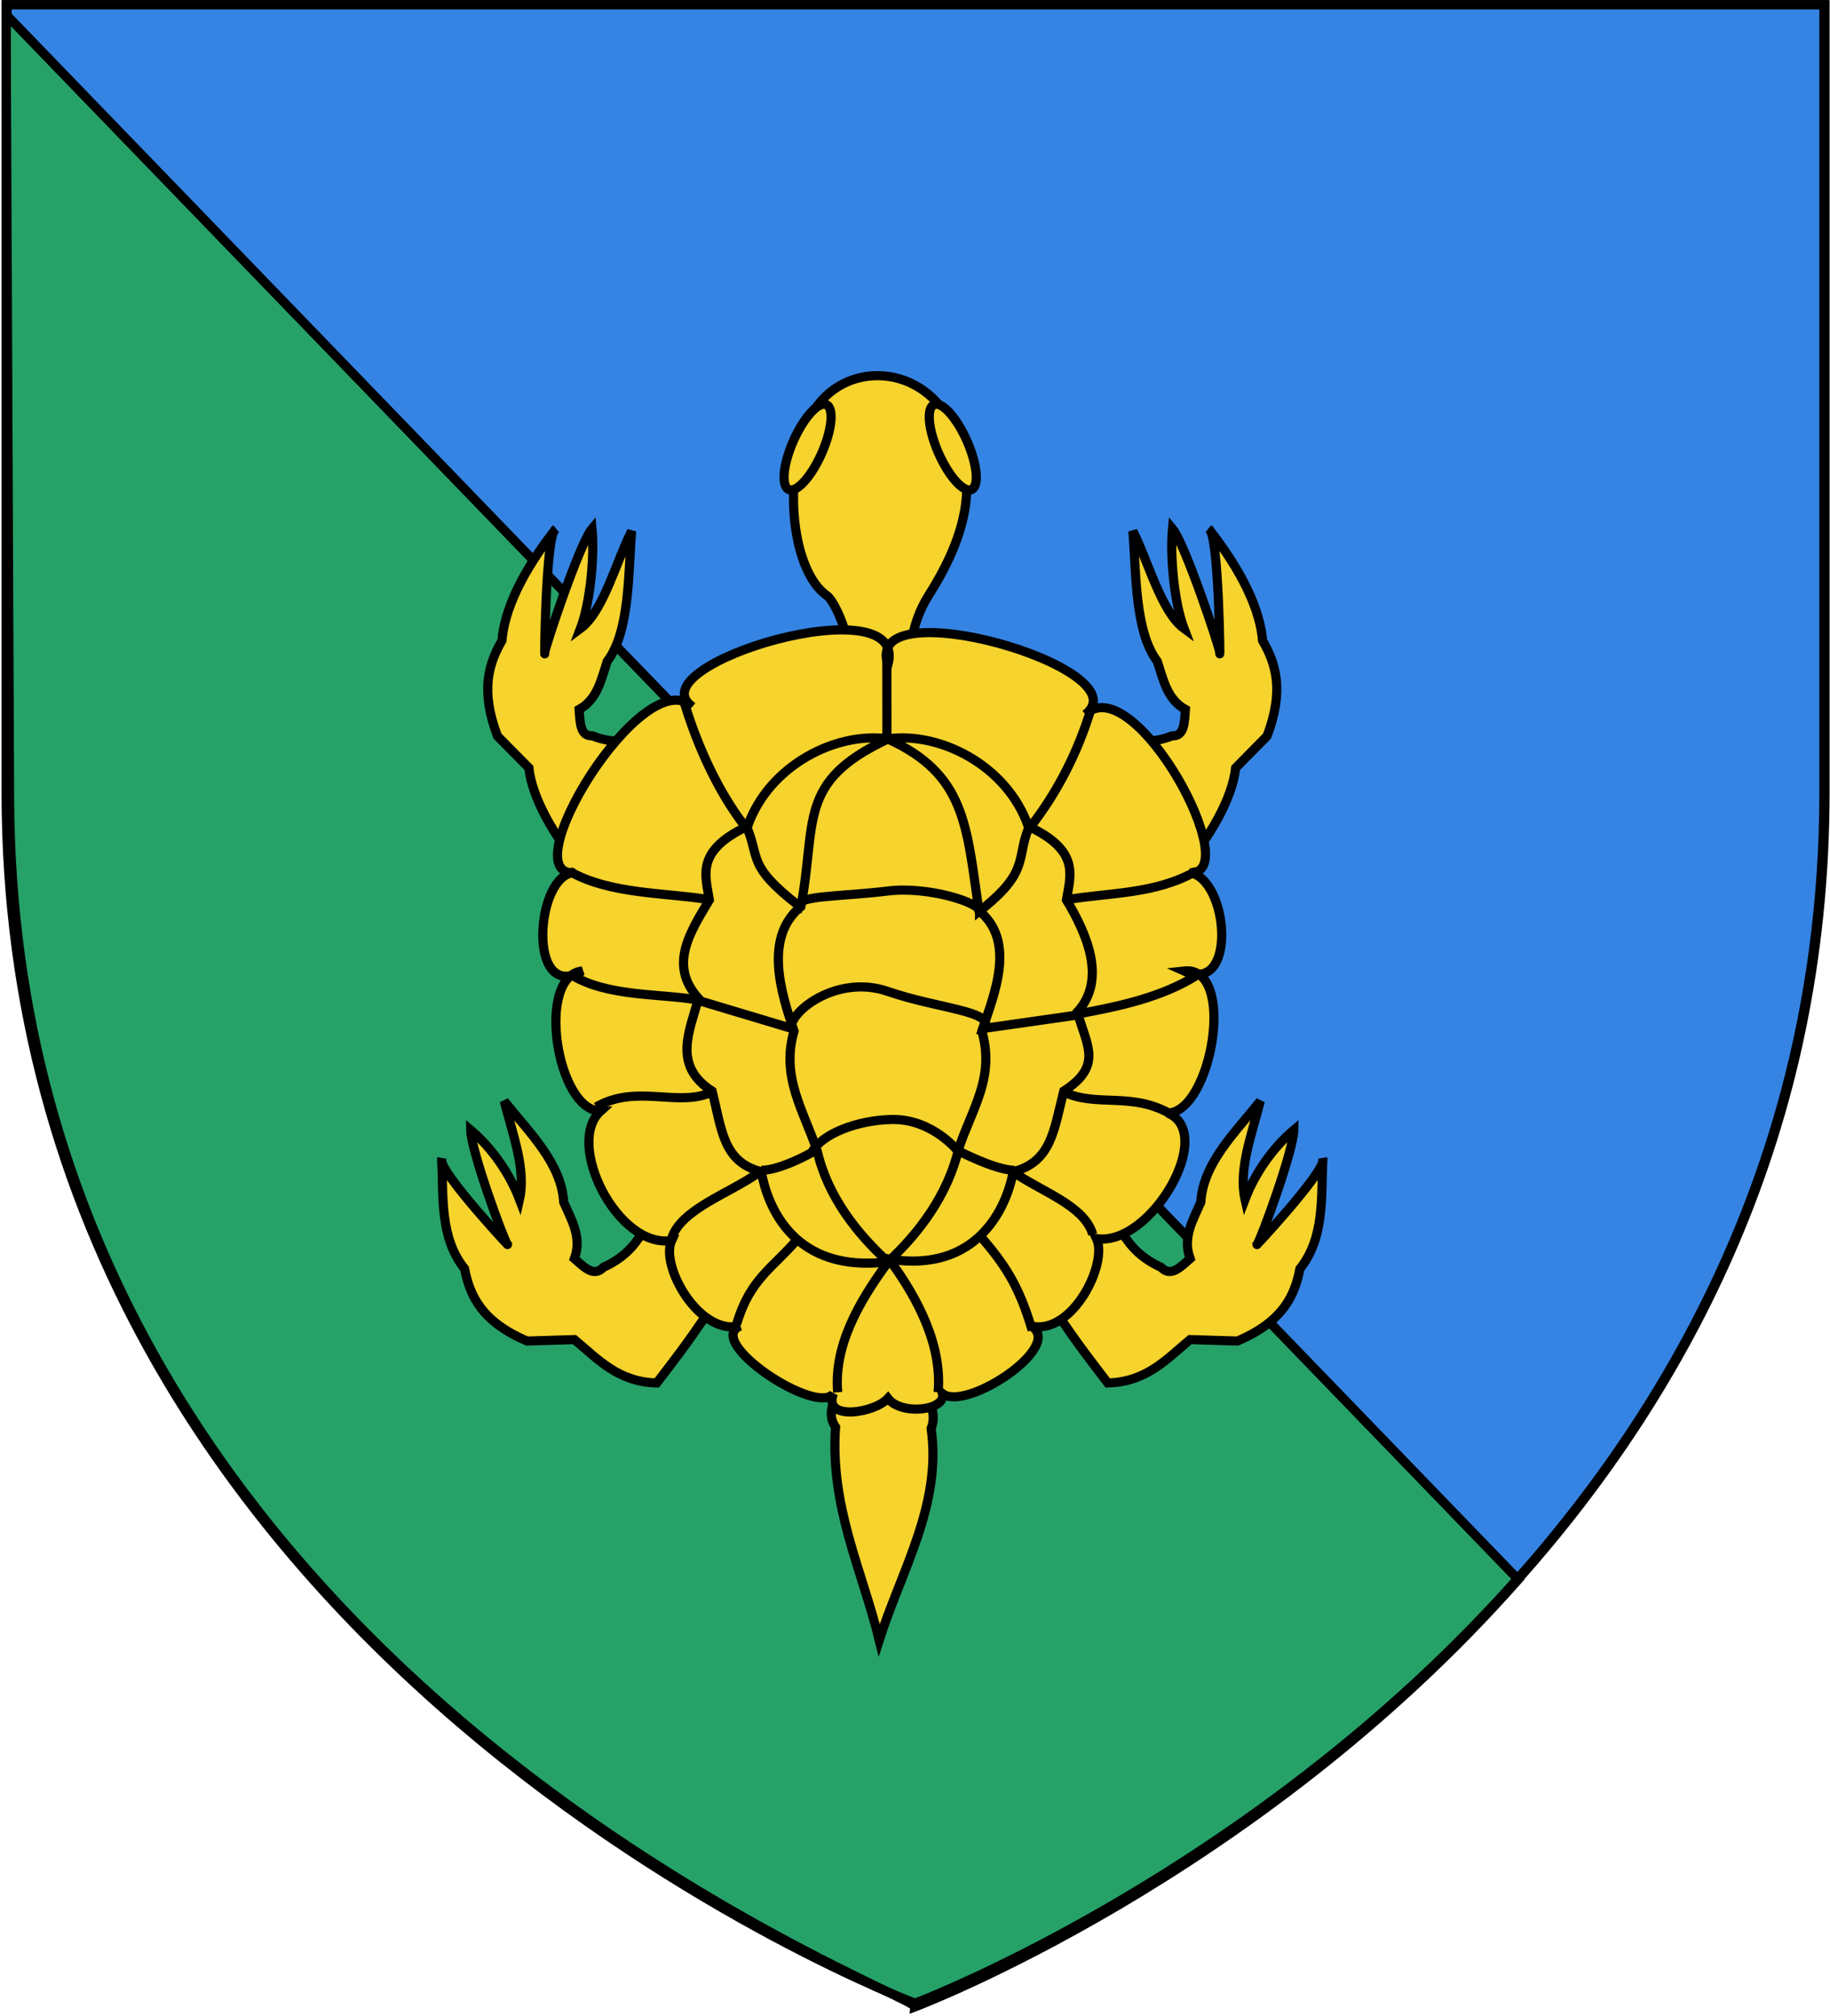 <svg xmlns="http://www.w3.org/2000/svg" width="601" height="662" fill="none" viewBox="0 0 601 662"><path fill="#26a269" fill-rule="evenodd" stroke="#000" stroke-width="3" d="M498.639 518.736C411.822 617.153 300.5 659.074 300.5 659.074c.574-4.595-296.055-111.153-297.351-396.601C2 9.471 2 4.772 2 4.772z" clip-rule="evenodd"/><path fill="#3584e4" fill-rule="evenodd" stroke="#000" stroke-width="3" d="M599.364 1.53v258.553c0 111.327-45.403 196.318-100.793 258.584L2.364 5.146V1.531z" clip-rule="evenodd"/><path fill="#f6d32d" fill-rule="evenodd" d="M279.339 451.162c-4.701 6.267-8.481 12.402-4.933 17.49-1.844 26.16 8.694 47.012 14.351 69.957 7.261-22.853 20.616-44.488 17.041-69.509 2.439-5.979-2.145-11.958-5.382-17.938" clip-rule="evenodd"/><path stroke="#000" stroke-width="3" d="M279.339 451.162c-4.701 6.267-8.481 12.402-4.933 17.49-1.844 26.16 8.694 47.012 14.351 69.957 7.261-22.853 20.616-44.488 17.041-69.509 2.439-5.979-2.145-11.958-5.382-17.938"/><path fill="#f6d32d" fill-rule="evenodd" d="m245.25 420.942-12.023 9.019c-7.72 11.627-12.356 17.407-17.532 24.21-12.759-.314-19.386-7.892-27.05-14.241l-15.528.475c-14.942-6.378-18.808-14.854-20.538-23.736-8.186-10.231-6.931-23.444-7.514-36.077-1.551 3.675 25.224 32.093 21.54 28.007-1.076-1.192-11.93-30.718-12.023-37.501 6.799 5.718 12.719 14.091 16.03 22.786 2.222-9.839-2.226-21.257-5.009-32.28 8.365 10.491 18.749 20.344 19.536 33.229 2.543 5.846 6.066 11.459 3.506 18.514 3.173 2.772 6.345 6.185 9.518 2.848 13.188-6.014 13.969-15.947 20.037-24.21m116.044 28.957 12.022 9.019c7.721 11.627 12.357 17.407 17.533 24.21 12.758-.314 19.385-7.892 27.05-14.241l15.528.475c14.942-6.378 18.808-14.854 20.538-23.736 8.186-10.231 6.931-23.444 7.514-36.077 1.551 3.675-25.224 32.093-21.54 28.007 1.075-1.192 11.929-30.718 12.022-37.501-6.799 5.718-12.718 14.091-16.029 22.786-2.222-9.839 2.225-21.257 5.009-32.28-8.365 10.491-18.749 20.344-19.536 33.229-2.543 5.846-6.066 11.459-3.506 18.514-3.173 2.772-6.345 6.185-9.518 2.848-13.189-6.014-13.969-15.947-20.037-24.21" clip-rule="evenodd"/><path stroke="#000" stroke-width="3" d="m245.25 420.942-12.023 9.019c-7.72 11.627-12.356 17.407-17.532 24.21-12.759-.314-19.386-7.892-27.05-14.241l-15.528.475c-14.942-6.378-18.808-14.854-20.538-23.736-8.186-10.231-6.931-23.444-7.514-36.077-1.551 3.675 25.224 32.093 21.54 28.007-1.076-1.192-11.93-30.718-12.023-37.501 6.799 5.718 12.719 14.091 16.03 22.786 2.222-9.839-2.226-21.257-5.009-32.28 8.365 10.491 18.749 20.344 19.536 33.229 2.543 5.846 6.066 11.459 3.506 18.514 3.173 2.772 6.345 6.185 9.518 2.848 13.188-6.014 13.969-15.947 20.037-24.21m116.044 28.957 12.022 9.019c7.721 11.627 12.357 17.407 17.533 24.21 12.758-.314 19.385-7.892 27.05-14.241l15.528.475c14.942-6.378 18.808-14.854 20.538-23.736 8.186-10.231 6.931-23.444 7.514-36.077 1.551 3.675-25.224 32.093-21.54 28.007 1.075-1.192 11.929-30.718 12.022-37.501-6.799 5.718-12.718 14.091-16.029 22.786-2.222-9.839 2.225-21.257 5.009-32.28-8.365 10.491-18.749 20.344-19.536 33.229-2.543 5.846-6.066 11.459-3.506 18.514-3.173 2.772-6.345 6.185-9.518 2.848-13.189-6.014-13.969-15.947-20.037-24.21"/><path fill="#f6d32d" fill-rule="evenodd" d="M275.781 223.389c8.108-2.512-.381-25.114-4.254-27.824-11.366-7.955-14.729-38.024-5.954-57.445 8.89-19.674 36.34-19.968 46.786.898 7.902 15.783 7.682 32.837-7.416 56.547-5.697 8.946-7.964 22.095-3.643 29.171" clip-rule="evenodd"/><path stroke="#000" stroke-width="3" d="M275.781 223.389c8.108-2.512-.381-25.114-4.254-27.824-11.366-7.955-14.729-38.024-5.954-57.445 8.89-19.674 36.34-19.968 46.786.898 7.902 15.783 7.682 32.837-7.416 56.547-5.697 8.946-7.964 22.095-3.643 29.171"/><path fill="#f6d32d" stroke="#000" stroke-width="3" d="M269.852 148.873a43 43 0 0 1-2.71 5.176c-.98 1.588-2.002 2.973-3.005 4.076-1.003 1.104-1.969 1.904-2.842 2.355s-1.637.545-2.246.275c-.61-.27-1.054-.897-1.308-1.847-.253-.949-.311-2.202-.169-3.687.141-1.485.479-3.172.994-4.966a43 43 0 0 1 2.007-5.487 43 43 0 0 1 2.71-5.175c.98-1.588 2.002-2.973 3.005-4.076 1.003-1.104 1.969-1.904 2.842-2.355s1.637-.545 2.246-.275c.61.269 1.054.897 1.308 1.847.253.949.311 2.202.169 3.687-.141 1.485-.479 3.172-.994 4.966a43 43 0 0 1-2.007 5.486Zm38.412 0a43 43 0 0 0 2.71 5.176c.981 1.588 2.002 2.973 3.006 4.076 1.003 1.104 1.969 1.904 2.842 2.355s1.636.545 2.246.275 1.054-.897 1.307-1.847c.254-.949.311-2.202.17-3.687-.142-1.485-.479-3.172-.994-4.966a43 43 0 0 0-2.007-5.487 43 43 0 0 0-2.71-5.175c-.981-1.588-2.002-2.973-3.005-4.076-1.004-1.104-1.97-1.904-2.843-2.355s-1.636-.545-2.246-.275c-.609.269-1.054.897-1.307 1.847-.254.949-.311 2.202-.17 3.687.142 1.485.48 3.172.995 4.966a43 43 0 0 0 2.006 5.486Z"/><path fill="#f6d32d" fill-rule="evenodd" d="M190.326 284.228c-8.038-9.085-15.629-22.147-16.634-32.051l-10.314-10.44c-5.682-14.977-2.916-23.78 1.48-31.392 1.068-13.069 10.079-26.969 17.544-36.492-3.282 1.576-3.644 45.912-3.485 40.405.046-1.607 11.368-35.689 15.518-40.65.838 8.848-.539 24.235-3.799 32.811 7.539-5.559 11.756-22.122 16.802-32.012-1.114 13.381-.529 32.936-8.018 42.783-1.988 5.985-3.199 12.483-9.228 15.798.326 4.204.255 8.87 4.373 8.665 12.242 4.816 18.911-1.812 27.954-3.563m166.649 46.138c8.037-9.085 15.629-22.147 16.633-32.051l10.314-10.44c5.683-14.977 2.917-23.78-1.479-31.392-1.069-13.069-10.079-26.969-17.544-36.492 3.282 1.576 3.644 45.912 3.485 40.405-.046-1.607-11.369-35.689-15.519-40.65-.838 8.848.54 24.235 3.8 32.811-7.54-5.559-11.757-22.122-16.803-32.012 1.114 13.381.53 32.936 8.019 42.783 1.988 5.985 3.199 12.483 9.228 15.798-.326 4.204-.255 8.87-4.373 8.665-12.242 4.816-18.911-1.812-27.954-3.563" clip-rule="evenodd"/><path stroke="#000" stroke-width="3" d="M190.326 284.228c-8.038-9.085-15.629-22.147-16.634-32.051l-10.314-10.44c-5.682-14.977-2.916-23.78 1.48-31.392 1.068-13.069 10.079-26.969 17.544-36.492-3.282 1.576-3.644 45.912-3.485 40.405.046-1.607 11.368-35.689 15.518-40.65.838 8.848-.539 24.235-3.799 32.811 7.539-5.559 11.756-22.122 16.802-32.012-1.114 13.381-.529 32.936-8.018 42.783-1.988 5.985-3.199 12.483-9.228 15.798.326 4.204.255 8.87 4.373 8.665 12.242 4.816 18.911-1.812 27.954-3.564m166.649 46.139c8.037-9.085 15.629-22.147 16.633-32.051l10.314-10.44c5.683-14.977 2.917-23.78-1.479-31.392-1.069-13.069-10.079-26.969-17.544-36.492 3.282 1.576 3.644 45.912 3.485 40.405-.046-1.607-11.369-35.689-15.519-40.65-.838 8.848.54 24.235 3.8 32.811-7.54-5.559-11.757-22.122-16.803-32.012 1.114 13.381.53 32.936 8.019 42.783 1.988 5.985 3.199 12.483 9.228 15.798-.326 4.204-.255 8.87-4.373 8.665-12.242 4.816-18.911-1.812-27.954-3.564"/><path fill="#f6d32d" fill-rule="evenodd" stroke="#000" stroke-width="3" d="M291.607 218.31c-8.685-25.458 83.755 1.192 64.917 16.253 16.1-15.093 53.071 53.421 34.081 52.02 12.835 1.718 16.095 40.367-1.793 32.288 17.567-1.97 9.091 46.609-5.382 46.638 16.235 6.46-5.5 43.974-23.319 41.257 3.815 8.227-7.985 31.865-21.525 28.701 11.299 6.501-21.349 28.268-29.075 22.203 1.375 5.454-13.45 7.346-17.904 1.564-4.455 4.885-21.403 7.506-17.905-1.564-5.483 7.411-42.408-17.048-30.661-22.203-13.541 3.164-26.291-19.84-22.477-28.067-17.818 2.717-35.069-32.029-23.319-42.525-14.473-.029-21.341-44.387-6.015-46.004-18.375 10.762-15.406-32.288-2.428-32.288-21.232 1.849 22.421-69.65 38.521-54.557-18.838-13.715 71.623-40.519 64.284-13.716Z" clip-rule="evenodd"/><path stroke="#000" stroke-width="3" d="M308.092 457.223c1.338-15.019-6.222-30.305-16.144-43.73 29.255 4.737 38.727-17.23 40.809-28.701 12.611-3.233 13.38-13.825 16.591-26.458 13.165-8.498 7.313-15.228 4.485-26.01 9.82-10.763 2.887-26.01-3.588-36.772 1.269-8.073 4.625-16.145-12.556-24.217-7.053-20.052-29.075-31.06-46.083-28.7-17.007-2.36-39.029 8.648-46.083 28.7-17.18 8.072-13.825 16.144-12.556 24.217-6.475 10.762-13.408 21.525-3.588 32.288-2.828 10.782-8.68 21.996 4.485 30.494 3.212 12.633 3.532 23.225 16.144 26.458 2.082 11.471 10.656 33.438 41.705 29.598-9.922 13.425-17.93 27.814-16.592 42.833m-50.412-226.572c4.2 13.957 10.96 29.107 19.918 40.684m-57.633 14.777c13.312 7.71 32.344 7.024 45.656 9.331m-45.457 24.414c11.838 7.662 30.14 6.347 41.978 8.562M195.81 363.53c13.3-7.72 26.938.287 38.108-4.933m-13.367 48.237c2.815-9.704 19.383-15.059 28.451-21.648m-7.089 49.669c4.41-14.885 11.756-18.312 19.755-27.64m96.688-174.584c-4.201 13.956-10.813 27.127-19.77 38.704m54.269 14.722c-13.312 7.711-28.981 7.079-42.293 9.386m42.824 24.619c-11.838 7.662-26.959 10.604-38.797 12.819m30.212 33.153c-13.3-7.719-24.336-2.217-35.507-7.437m9.571 46.76c-2.815-9.704-17.49-14.216-26.557-20.805m6.672 52.305c-4.409-14.885-9.042-21.615-17.041-30.943m11.266-21.57c-6.278 0-18.832-6.576-18.832-6.576s-8.238-10.253-21.242-10.125c-11.252.11-23.453 4.716-26.531 10.871 0 0-10.314 5.83-16.592 5.83m104.722-51.123-31.391 4.484c3.416-5.692-15.157-6.391-31.733-12.108-16.707-5.762-32.409 6.698-31.732 12.108l-31.391-9.417m109.206-56.056c-3.944 9.988.394 14.173-16.003 26.991 0-2.792-16.834-8.234-30.08-6.612-15.376 1.884-28.894 1.402-29.445 4.709-16.397-12.818-12.693-15.1-16.638-25.088m45.726-58.225.035 29.752m.322-1.053c25.41 11.546 25.829 28.278 29.856 56.292 12.282 10.044 5.229 27.199.98 39.604 4.422 15.306-3.301 25.597-7.623 38.717-3.494 15.042-13.128 27.83-23.213 37.071-10.084-9.241-19.718-21.282-23.212-36.324-4.322-13.121-12.045-24.158-7.623-39.464-4.249-12.405-10.034-30.828 2.248-40.872 5.303-27.904-1.446-40.973 28.587-55.024Z"/><path stroke="#000" stroke-width="3" d="M300.5 657.855S2 545.535 2 260.083V1.531h597v258.552c0 285.452-298.5 397.772-298.5 397.772Z" clip-rule="evenodd"/></svg>
